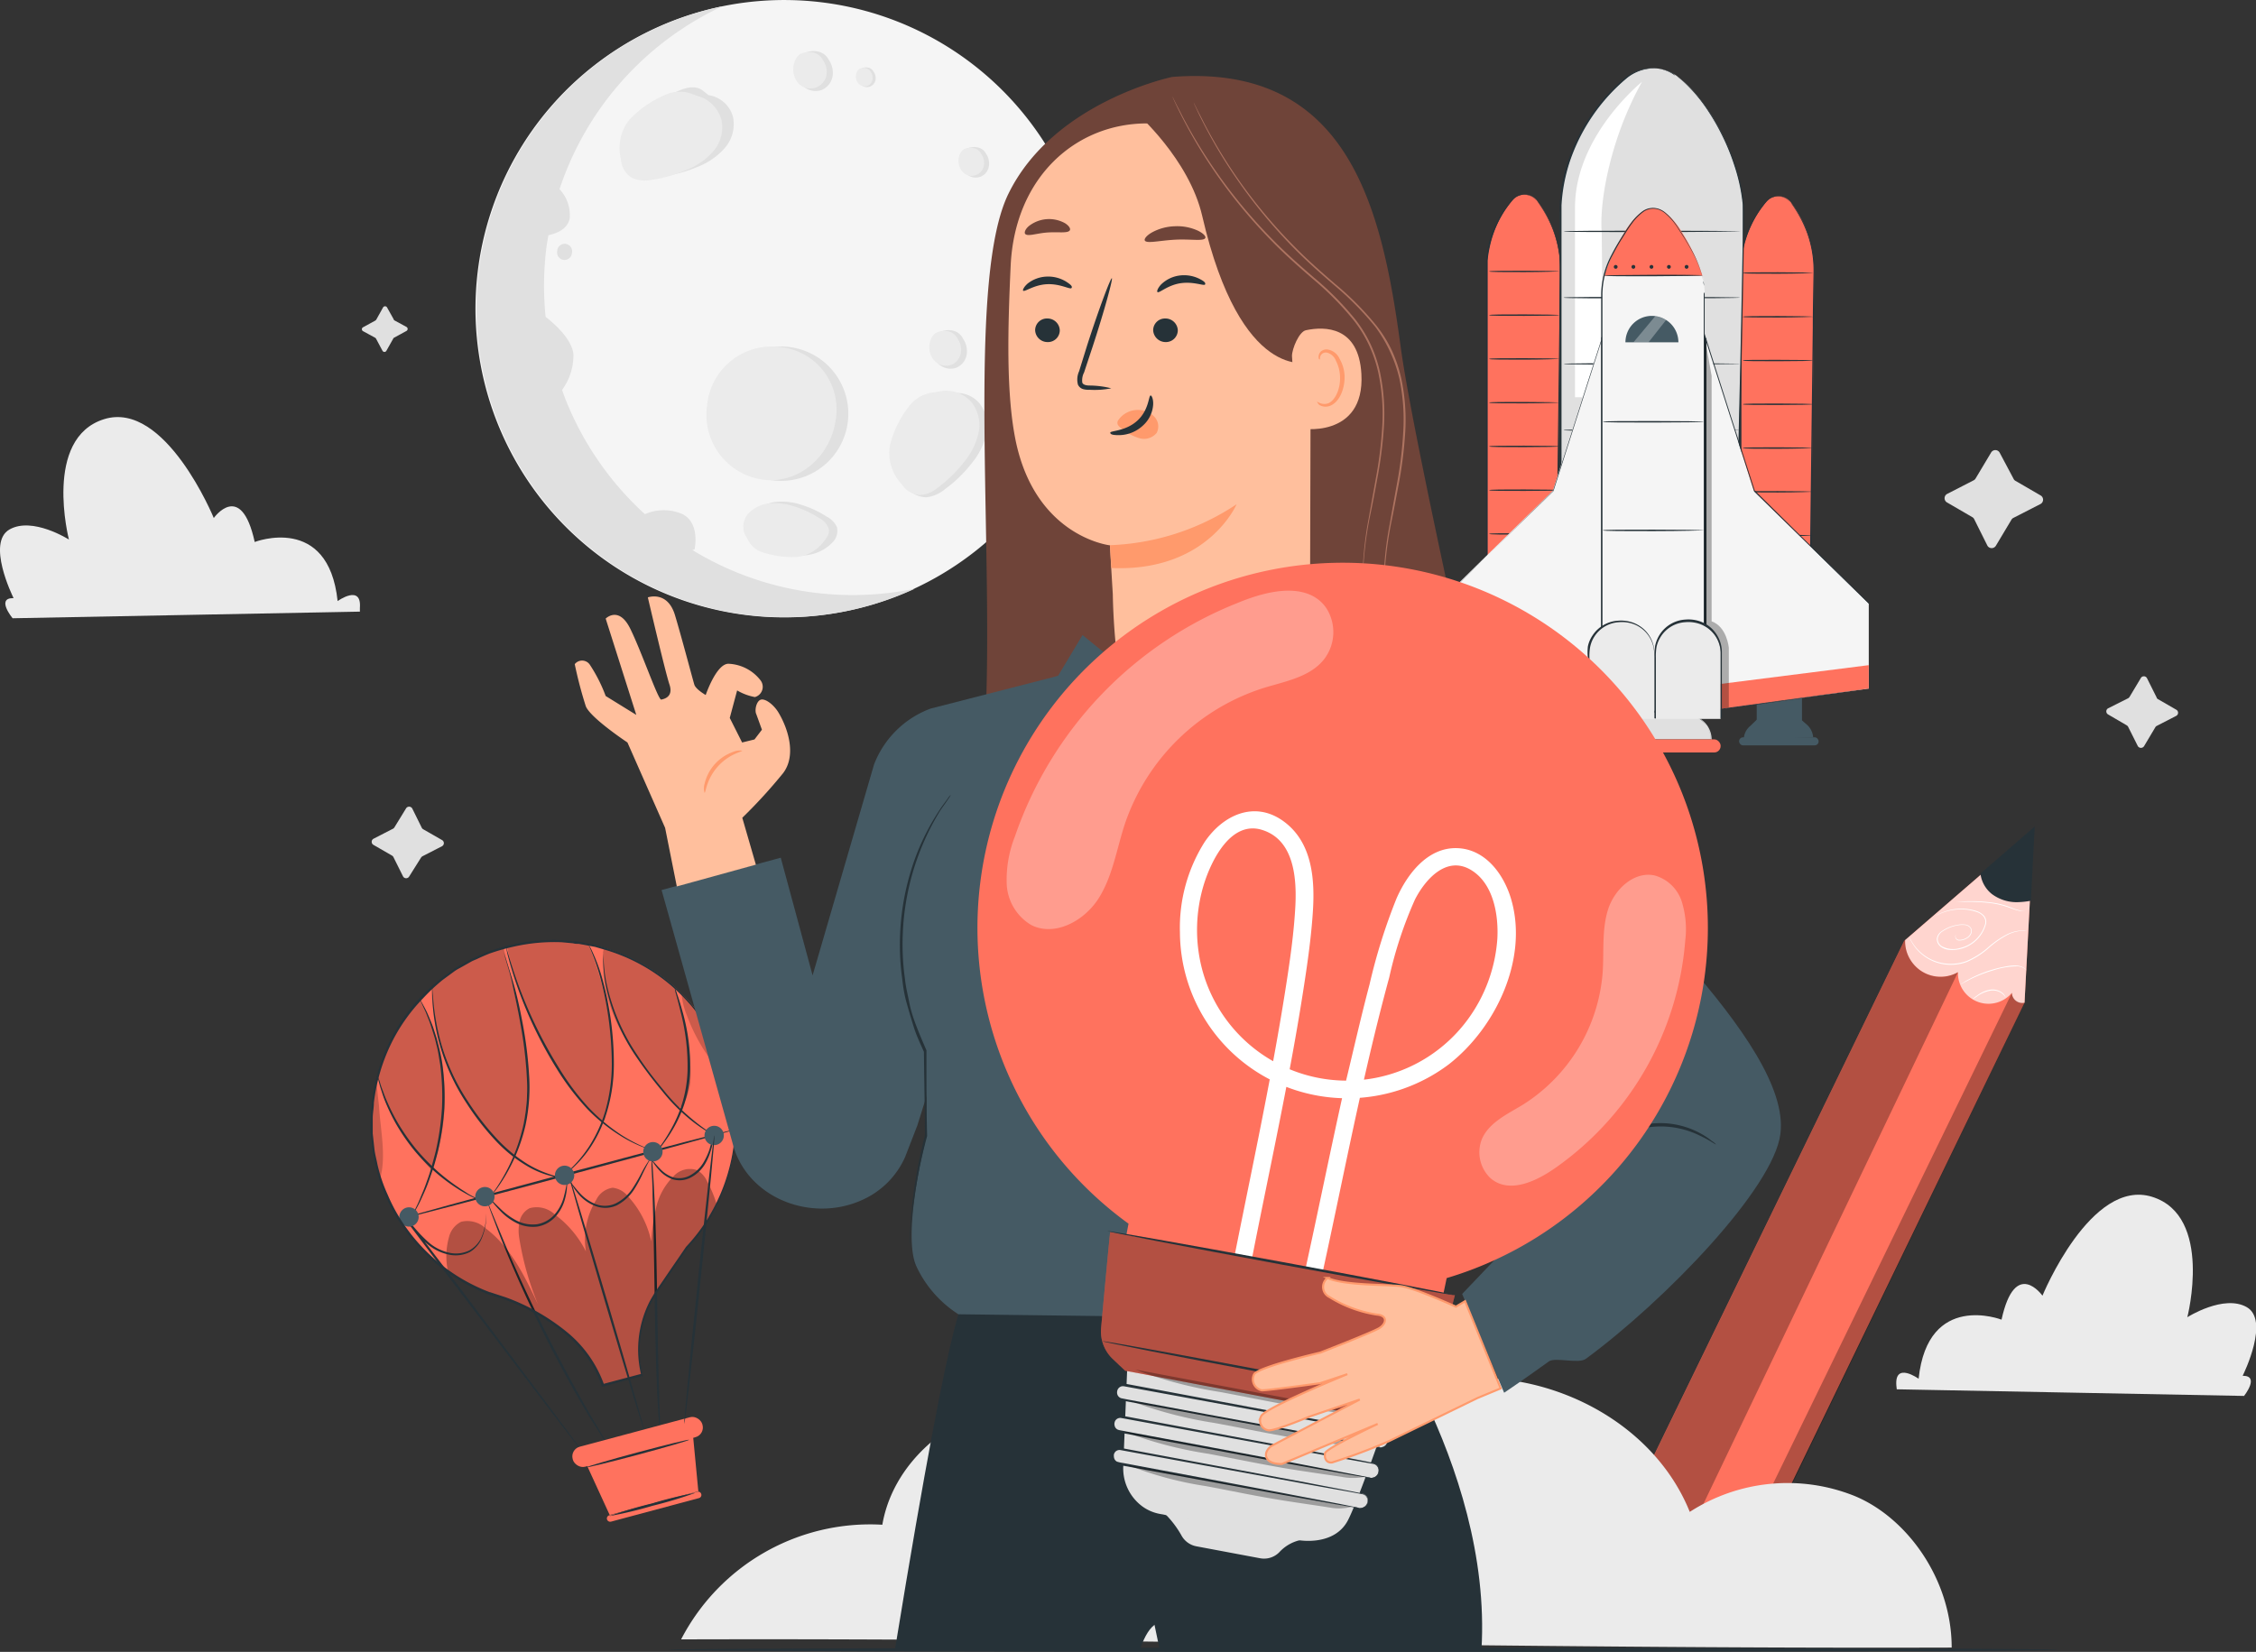 <svg xmlns="http://www.w3.org/2000/svg" viewBox="0 0 275.63 201.86"><rect x="0" y="0" width="275.63" height="201.86" fill="#333333" stroke="none"/><defs><style>.cls-1,.cls-4{fill:#ebebeb;}.cls-1{fill-rule:evenodd;}.cls-2{fill:#e0e0e0;}.cls-3{fill:#f5f5f5;}.cls-5{fill:#263238;}.cls-6{fill:#ff725e;}.cls-7{fill:#fff;}.cls-8{fill:#455a64;}.cls-9{opacity:0.3;}.cls-10{opacity:0.2;}.cls-11{opacity:0.7;}.cls-12{fill:#6f4439;}.cls-13,.cls-16{fill:#ffbf9d;}.cls-14{fill:#ff9a6c;}.cls-15{fill:#ae7461;}.cls-16{stroke:#ff9a6c;stroke-miterlimit:10;stroke-width:0.25px;}</style></defs><g id="Camada_2" data-name="Camada 2"><g id="Background_Complete" data-name="Background Complete"><path class="cls-1" d="M274.05,168.12H274c.18-.36,3.3-6.79.5-8.39s-7.26,1.23-7.26,1.23,3.19-12.37-4.3-14.71-13.4,12.08-13.4,12.08-3.33-4.69-5,2.93c0,0-9-3.49-10.13,7.22,0,0-2.95-2.12-2.72.83l.05.46,42.43.81S276.12,168.13,274.05,168.12Z"/><path class="cls-1" d="M1.58,73.09h.08c-.18-.36-3.3-6.79-.5-8.39s7.26,1.23,7.26,1.23-3.19-12.38,4.3-14.71,13.4,12.08,13.4,12.08,3.33-4.69,5,2.93c0,0,9-3.49,10.13,7.22,0,0,2.95-2.12,2.72.83l0,.46-42.43.81S-.49,73.1,1.58,73.09Z"/><path class="cls-2" d="M246.21,58.74l3.12,1.81a.6.6,0,0,1-.05,1.05L246,63.28a.56.56,0,0,0-.25.23l-1.89,3.16a.6.6,0,0,1-1.05,0l-1.61-3.23a.57.57,0,0,0-.22-.24l-3.13-1.82a.6.6,0,0,1,0-1l3.27-1.68a.56.56,0,0,0,.25-.23l1.89-3.16a.6.6,0,0,1,1.05,0L246,58.49A.56.56,0,0,0,246.21,58.74Z"/><path class="cls-2" d="M263.61,85.41l2.27,1.31a.43.43,0,0,1,0,.76l-2.37,1.22a.42.42,0,0,0-.18.17l-1.37,2.3a.45.45,0,0,1-.77,0L260,88.8a.46.46,0,0,0-.17-.17l-2.26-1.32a.43.43,0,0,1,0-.76L260,85.33a.58.58,0,0,0,.18-.17l1.37-2.29a.43.43,0,0,1,.76,0l1.17,2.34A.4.4,0,0,0,263.61,85.41Z"/><path class="cls-2" d="M51.7,101.33,54,102.65a.43.43,0,0,1,0,.76l-2.38,1.22a.58.58,0,0,0-.18.17L50,107.09a.43.43,0,0,1-.76,0l-1.17-2.35a.46.46,0,0,0-.16-.18l-2.27-1.31a.43.43,0,0,1,0-.76l2.37-1.22a.42.42,0,0,0,.18-.17L49.6,98.8a.44.44,0,0,1,.77,0l1.16,2.35A.46.46,0,0,0,51.7,101.33Z"/><path class="cls-2" d="M48.19,39.15l1.47.8a.28.28,0,0,1,0,.49l-1.5.82a.2.2,0,0,0-.11.11l-.84,1.49a.27.27,0,0,1-.48,0l-.79-1.48a.29.29,0,0,0-.11-.11l-1.47-.8a.27.27,0,0,1,0-.48l1.5-.82a.57.57,0,0,0,.11-.11l.83-1.49a.28.28,0,0,1,.49,0L48.09,39A.22.22,0,0,0,48.19,39.15Z"/><path class="cls-3" d="M58.37,33.16a37.72,37.72,0,1,0,42-32.88A37.72,37.72,0,0,0,58.37,33.16Z"/><circle class="cls-2" cx="95.44" cy="50.55" r="8.21" transform="translate(-11.89 38.48) rotate(-21.49)"/><path class="cls-4" d="M86.39,49.53a8,8,0,0,0,6.86,9.09c4.49.54,8.33-3,8.88-7.48a7.66,7.66,0,0,0-6.9-8.74A7.93,7.93,0,0,0,86.39,49.53Z"/><path class="cls-2" d="M88.23.78A37.76,37.76,0,0,0,68.36,23.12a4.61,4.61,0,0,1,1.25,3.48c-.22,1.58-2,2-2.61,2.15-.09.54-.19,1.09-.26,1.64a38.1,38.1,0,0,0-.08,8.33c.12.09,3.22,2.41,3.4,4.58a7.17,7.17,0,0,1-1.39,4.35c.23.64.46,1.27.73,1.9a38,38,0,0,0,9.39,13.28,5.71,5.71,0,0,1,4.6,0c2.19,1.11,1.47,4.3,1.47,4.3l-.27.08a37.58,37.58,0,0,0,27.18,4.73A37.72,37.72,0,1,1,88.23.78Z"/><path class="cls-2" d="M68.08,30.67a.91.91,0,1,0,1.8.22.91.91,0,1,0-1.8-.22Z"/><path class="cls-2" d="M109.62,54.53a12.39,12.39,0,0,1,2.3-4.69c.66-.93,1.59-1.91,2.71-1.76l1,.16a3.65,3.65,0,0,1,4,1,4.48,4.48,0,0,1,.88,3.8,8.67,8.67,0,0,1-1.8,3.58,16.18,16.18,0,0,1-3.25,3.15,4.28,4.28,0,0,1-2.29,1,3.2,3.2,0,0,1-2.42-1.21A5.84,5.84,0,0,1,109.62,54.53Z"/><path class="cls-4" d="M108.73,54.42A12.66,12.66,0,0,1,111,49.73,4.28,4.28,0,0,1,113.74,48l1.48-.24a4.19,4.19,0,0,1,3.45,1.36,4.52,4.52,0,0,1,.88,3.8,8.67,8.67,0,0,1-1.8,3.58,16.44,16.44,0,0,1-3.25,3.15,3.61,3.61,0,0,1-2.16.84,2.81,2.81,0,0,1-2.16-1.31A5.56,5.56,0,0,1,108.73,54.42Z"/><path class="cls-2" d="M98.19,67.87a11.43,11.43,0,0,1-4-.51c-.83-.23-1.76-.62-1.87-1.36l-.08-.64a2.11,2.11,0,0,1,0-2.71,3.93,3.93,0,0,1,2.72-1.33,7.6,7.6,0,0,1,3.08.41,12.52,12.52,0,0,1,3,1.42,2.75,2.75,0,0,1,1.21,1.25,2,2,0,0,1-.44,1.78A5.22,5.22,0,0,1,98.19,67.87Z"/><path class="cls-4" d="M97.39,68.06a11.6,11.6,0,0,1-4-.5,3,3,0,0,1-1.88-1.37L91,65.3a2.46,2.46,0,0,1,.35-2.46,4,4,0,0,1,2.73-1.33,7.82,7.82,0,0,1,3.08.41,13.29,13.29,0,0,1,3,1.42,2.28,2.28,0,0,1,1.06,1.2c.21.58-.15,1.1-.57,1.63A4.82,4.82,0,0,1,97.39,68.06Z"/><path class="cls-2" d="M78.3,14.24a12.67,12.67,0,0,1,4.29-3c1-.48,2.31-.89,3.22-.21l.77.6a3.63,3.63,0,0,1,3,2.77,4.47,4.47,0,0,1-1.08,3.75,8.56,8.56,0,0,1-3.3,2.25,16.61,16.61,0,0,1-4.38,1.18,4.18,4.18,0,0,1-2.48-.25,3.2,3.2,0,0,1-1.53-2.24A5.85,5.85,0,0,1,78.3,14.24Z"/><path class="cls-4" d="M76.89,14.64a12.67,12.67,0,0,1,4.29-3,4.25,4.25,0,0,1,3.23-.21l1.41.5a4.21,4.21,0,0,1,2.36,2.87,4.51,4.51,0,0,1-1.09,3.75,8.49,8.49,0,0,1-3.3,2.25A16.27,16.27,0,0,1,79.42,22a3.64,3.64,0,0,1-2.3-.32,2.84,2.84,0,0,1-1.25-2.19A5.56,5.56,0,0,1,76.89,14.64Z"/><path class="cls-2" d="M114.06,41.61a1.85,1.85,0,0,1,.71-1,2.47,2.47,0,0,1,1.7-.2,1.81,1.81,0,0,1,1.2,1,2.63,2.63,0,0,1,.42,2,2.11,2.11,0,0,1-1.26,1.53,2.16,2.16,0,0,1-2.38-.7A2.73,2.73,0,0,1,114.06,41.61Z"/><path class="cls-4" d="M113.67,41.63a1.72,1.72,0,0,1,.66-.94,2.31,2.31,0,0,1,1.56-.19,1.66,1.66,0,0,1,1.1.88,2.35,2.35,0,0,1,.39,1.8,1.94,1.94,0,0,1-1.15,1.41,2,2,0,0,1-2.19-.65A2.51,2.51,0,0,1,113.67,41.63Z"/><path class="cls-2" d="M117.52,19a1.59,1.59,0,0,1,.57-.82,2.09,2.09,0,0,1,1.38-.16,1.48,1.48,0,0,1,1,.76,2.12,2.12,0,0,1,.34,1.58,1.63,1.63,0,0,1-2.93.66A2.2,2.2,0,0,1,117.52,19Z"/><path class="cls-4" d="M117.21,19a1.44,1.44,0,0,1,.53-.75,1.87,1.87,0,0,1,1.26-.15,1.35,1.35,0,0,1,.88.7,1.93,1.93,0,0,1,.32,1.45,1.5,1.5,0,0,1-2.69.62A2,2,0,0,1,117.21,19Z"/><path class="cls-2" d="M97.46,7.6a1.91,1.91,0,0,1,.75-1.07A2.61,2.61,0,0,1,100,6.31a1.94,1.94,0,0,1,1.26,1,2.77,2.77,0,0,1,.45,2.07A2.22,2.22,0,0,1,100.38,11a2.25,2.25,0,0,1-2.5-.74A2.85,2.85,0,0,1,97.46,7.6Z"/><path class="cls-4" d="M97.05,7.62a1.89,1.89,0,0,1,.69-1,2.39,2.39,0,0,1,1.65-.19,1.73,1.73,0,0,1,1.16.92,2.48,2.48,0,0,1,.41,1.9,2,2,0,0,1-3.52.8A2.65,2.65,0,0,1,97.05,7.62Z"/><path class="cls-2" d="M104.84,8.92a1,1,0,0,1,.37-.54,1.32,1.32,0,0,1,.9-.11,1,1,0,0,1,.63.5,1.37,1.37,0,0,1,.23,1,1.07,1.07,0,0,1-1.92.43A1.44,1.44,0,0,1,104.84,8.92Z"/><path class="cls-4" d="M104.64,8.93a.92.92,0,0,1,.34-.5,1.24,1.24,0,0,1,.83-.09.87.87,0,0,1,.58.46,1.27,1.27,0,0,1,.2.95,1,1,0,0,1-.61.74,1.06,1.06,0,0,1-1.15-.34A1.33,1.33,0,0,1,104.64,8.93Z"/><path class="cls-3" d="M177,104.39l-2.14.58-6.41-5.26-1.14-4.27s-3.36.68-1.47,6.17,1.08,4.17,1.08,4.17-7,1.91-7.43,2.67c-.31.56,1.36,7.59,2.3,11.39a4.26,4.26,0,0,0,4,3.35,4,4,0,0,0,.78-.1c1.75-.47,10.32-4.29,10.32-4.29l3.69-1Z"/><polygon class="cls-3" points="182.84 101.58 185.44 116.56 181.78 117.55 177.94 103.21 182.84 101.58"/></g><g id="Table_1" data-name="Table 1"><path class="cls-2" d="M81.62,201.6H251.38"/><path class="cls-5" d="M251.38,201.6c0,.15-38,.26-84.88.26s-84.88-.11-84.88-.26,38-.26,84.88-.26S251.38,201.46,251.38,201.6Z"/></g><g id="Rocket"><path class="cls-6" d="M187.81,24.56a1.9,1.9,0,0,0-3-.09,13.13,13.13,0,0,0-3.16,8.29V78.82h8.45s.53-40,.53-46.06A13.82,13.82,0,0,0,187.81,24.56Z"/><path class="cls-5" d="M187.81,24.56a10.61,10.61,0,0,1,.63.89,14.15,14.15,0,0,1,1.42,2.8,13,13,0,0,1,.82,4.91c0,2,0,4.18-.06,6.64-.11,9.87-.26,23.59-.42,39v.09h-8.63v-.09c0-16.29,0-30.93,0-41.5,0-1.32,0-2.57,0-3.76,0-.6,0-1.18,0-1.74a12.55,12.55,0,0,1,2.46-6.48c.21-.3.43-.57.63-.83a2.14,2.14,0,0,1,.72-.57,1.89,1.89,0,0,1,1.41-.07,1.74,1.74,0,0,1,.74.46,1.72,1.72,0,0,1,.2.23s-.07-.08-.21-.22a1.71,1.71,0,0,0-.74-.44,1.87,1.87,0,0,0-1.38.09c-.53.22-.88.81-1.32,1.39A13.5,13.5,0,0,0,182,30.23a11.62,11.62,0,0,0-.24,1.6c0,.56,0,1.13,0,1.73v3.76c0,10.57,0,25.21,0,41.5l-.09-.09h8.45l-.09.09c.19-15.43.36-29.15.48-39,0-2.46.06-4.69.09-6.64a13.32,13.32,0,0,0-.79-4.88,14.23,14.23,0,0,0-1.39-2.81c-.19-.31-.34-.53-.45-.68Z"/><path class="cls-5" d="M190.51,59.9c0,.05-1.92.09-4.29.09s-4.29,0-4.29-.09,1.92-.09,4.29-.09S190.51,59.85,190.51,59.9Z"/><path class="cls-5" d="M190.51,65.24c0,.05-1.92.09-4.29.09s-4.29,0-4.29-.09,1.92-.08,4.29-.08S190.51,65.2,190.51,65.24Z"/><path class="cls-5" d="M190.51,33.17s-1.92.08-4.29.08-4.29,0-4.29-.08,1.92-.09,4.29-.09S190.51,33.12,190.51,33.17Z"/><path class="cls-5" d="M190.51,38.51c0,.05-1.92.09-4.29.09s-4.29,0-4.29-.09,1.92-.09,4.29-.09S190.51,38.46,190.51,38.51Z"/><path class="cls-5" d="M190.51,43.86s-1.92.09-4.29.09-4.29,0-4.29-.09,1.92-.09,4.29-.09S190.51,43.81,190.51,43.86Z"/><path class="cls-5" d="M190.51,49.2s-1.92.09-4.29.09-4.29,0-4.29-.09,1.92-.08,4.29-.08S190.51,49.16,190.51,49.2Z"/><path class="cls-5" d="M190.51,54.55c0,.05-1.92.09-4.29.09s-4.29,0-4.29-.09,1.92-.09,4.29-.09S190.51,54.5,190.51,54.55Z"/><path class="cls-6" d="M218.82,24.75a1.91,1.91,0,0,0-3-.09,13.16,13.16,0,0,0-3.16,8.3V79h8.45s.53-40,.53-46.05A13.85,13.85,0,0,0,218.82,24.75Z"/><path class="cls-5" d="M218.82,24.75a10.61,10.61,0,0,1,.63.89,14.29,14.29,0,0,1,1.42,2.81,13,13,0,0,1,.82,4.91c0,2,0,4.17-.06,6.64-.11,9.87-.26,23.59-.42,39v.08h-8.63V79c0-16.29,0-30.92,0-41.49,0-1.32,0-2.58,0-3.77,0-.59,0-1.17,0-1.73a13.25,13.25,0,0,1,.24-1.61,13.62,13.62,0,0,1,2.22-4.87c.21-.3.43-.58.63-.83a2,2,0,0,1,.72-.57,2,2,0,0,1,1.41-.08,1.74,1.74,0,0,1,.74.46c.14.15.2.23.2.23s-.07-.08-.21-.21a1.81,1.81,0,0,0-.74-.45,2,2,0,0,0-1.38.09c-.53.23-.88.82-1.32,1.4A13.42,13.42,0,0,0,213,30.43a11.4,11.4,0,0,0-.24,1.6c0,.55,0,1.13,0,1.72v3.77c0,10.57,0,25.2,0,41.49l-.09-.08h8.45L221,79c.19-15.42.36-29.14.48-39,0-2.47.06-4.69.09-6.64a13.41,13.41,0,0,0-.79-4.89,14.83,14.83,0,0,0-1.39-2.81c-.19-.3-.34-.53-.45-.68Z"/><path class="cls-5" d="M221.51,33.36s-1.92.09-4.29.09-4.3,0-4.3-.09,1.93-.09,4.3-.09S221.51,33.31,221.51,33.36Z"/><path class="cls-5" d="M221.51,38.71s-1.92.09-4.29.09-4.3,0-4.3-.09,1.93-.09,4.3-.09S221.51,38.66,221.51,38.71Z"/><path class="cls-5" d="M221.51,44.05c0,.05-1.92.09-4.29.09s-4.3,0-4.3-.09,1.93-.08,4.3-.08S221.51,44,221.51,44.05Z"/><path class="cls-5" d="M221.51,49.4c0,.05-1.92.09-4.29.09s-4.3,0-4.3-.09,1.93-.09,4.3-.09S221.51,49.35,221.51,49.4Z"/><path class="cls-5" d="M221.51,54.75s-1.92.09-4.29.09-4.3,0-4.3-.09,1.93-.09,4.3-.09S221.51,54.7,221.51,54.75Z"/><path class="cls-5" d="M221.51,60.09s-1.92.09-4.29.09-4.3,0-4.3-.09,1.93-.08,4.3-.08S221.51,60.05,221.51,60.09Z"/><path class="cls-5" d="M221.51,65.44s-1.92.09-4.29.09-4.3,0-4.3-.09,1.93-.09,4.3-.09S221.51,65.39,221.51,65.44Z"/><path class="cls-2" d="M204.84,9.26a5,5,0,0,0-6.22.35,22.22,22.22,0,0,0-8,16.35V85.45H211.7S213,34.46,213,26C213,20.79,209.53,12.79,204.84,9.26Z"/><path class="cls-5" d="M204.84,9.26l.31.24a11.21,11.21,0,0,1,.88.76,18.84,18.84,0,0,1,2.85,3.44,28.08,28.08,0,0,1,1.61,2.81A26.62,26.62,0,0,1,212,20.09a21.34,21.34,0,0,1,1,4.35c0,.19.05.39.06.59s0,.41,0,.61c0,.41,0,.82,0,1.24,0,.84,0,1.69,0,2.58-.22,14.08-.7,33.73-1.26,56v.09H190.55v-.09c0-11.9,0-23.17,0-33.36,0-5.1,0-9.94,0-14.45V31.12c0-1.05,0-2.07,0-3.07s0-2,0-2.94a20.32,20.32,0,0,1,1-5.34,23,23,0,0,1,2-4.41,22.57,22.57,0,0,1,5-5.86,5.53,5.53,0,0,1,2.57-1.12,4.93,4.93,0,0,1,2.05.12,4.69,4.69,0,0,1,1.16.51c.24.16.35.25.35.25L204.48,9a5.47,5.47,0,0,0-1.16-.49,5.05,5.05,0,0,0-2-.1,5.4,5.4,0,0,0-2.54,1.12,22.84,22.84,0,0,0-7,10.25,20.66,20.66,0,0,0-1,5.32V85.45l-.09-.09H211.7l-.09.09c.57-22.26,1.07-41.91,1.31-56,0-.88,0-1.73,0-2.57,0-.42,0-.83,0-1.24,0-.2,0-.4,0-.6s-.05-.4-.06-.59a22,22,0,0,0-1-4.33,26,26,0,0,0-1.46-3.57,26.49,26.49,0,0,0-1.6-2.82A19.42,19.42,0,0,0,206,10.28a11.47,11.47,0,0,0-.87-.76Z"/><path class="cls-7" d="M200.61,10s-8.11,6.51-8.18,15.24V48.54h3.48l-.22-20.26s-.44-3.85,1.65-10.62A40.93,40.93,0,0,1,200.61,10Z"/><path class="cls-5" d="M212.61,28.28s-4.83.08-10.79.08-10.79,0-10.79-.08,4.83-.09,10.79-.09S212.61,28.23,212.61,28.28Z"/><path class="cls-5" d="M212.61,36.37c0,.05-4.83.09-10.79.09s-10.79,0-10.79-.09,4.83-.09,10.79-.09S212.61,36.32,212.61,36.37Z"/><path class="cls-5" d="M212.61,44.47s-4.83.08-10.79.08-10.79,0-10.79-.08,4.83-.09,10.79-.09S212.61,44.42,212.61,44.47Z"/><path class="cls-5" d="M212.61,52.56s-4.83.09-10.79.09-10.79,0-10.79-.09,4.83-.09,10.79-.09S212.61,52.51,212.61,52.56Z"/><rect class="cls-8" x="182.52" y="84.86" width="5.53" height="3.59"/><path class="cls-8" d="M180.94,90.41h0a2.14,2.14,0,0,1,.77-1.68l.81-.78L188,88l.49.43a2.29,2.29,0,0,1,.88,1.57v.08Z"/><rect class="cls-8" x="180.37" y="90.1" width="9.71" height="0.98" rx="0.47"/><polygon class="cls-3" points="175.67 84.14 175.67 73.75 189.72 59.96 195.71 41.21 195.71 86.93 175.67 84.14"/><polygon class="cls-6" points="175.67 80.71 195.71 83.37 195.71 86.93 175.67 84.14 175.67 80.71"/><path class="cls-5" d="M175.67,84.14l.36,0,1.05.13,4,.54,14.63,2-.08.07c0-10,0-23.18,0-37.63V41.21l.17,0L189.8,60v0h0c-5.63,5.51-10.44,10.22-14.07,13.76v0c0,3.28,0,5.87,0,7.65,0,.88,0,1.57,0,2V84a1.23,1.23,0,0,1,0,.18V84c0-.12,0-.29,0-.52,0-.46,0-1.14,0-2,0-1.78,0-4.38,0-7.67v0l0,0,14-13.8,0,0c1.82-5.7,3.83-12,6-18.76l.17-.53V49.3c0,14.45,0,27.65,0,37.63V87h-.08L181,84.92l-4-.57-1-.15Z"/><rect class="cls-8" x="214.63" y="84.86" width="5.53" height="3.59"/><path class="cls-8" d="M213.05,90.41h0a2.14,2.14,0,0,1,.77-1.68l.81-.78,5.52.07.49.43a2.33,2.33,0,0,1,.88,1.57v.08Z"/><rect class="cls-8" x="212.48" y="90.1" width="9.71" height="0.98" rx="0.47"/><circle class="cls-4" cx="215.17" cy="79.61" r="0.47"/><path class="cls-3" d="M208.27,35.73c0-2.86-1.61-5.38-3.2-7.85a7.39,7.39,0,0,0-1.85-2.05,2.13,2.13,0,0,0-2.49,0,7.31,7.31,0,0,0-1.82,2c-1.59,2.47-3.17,5-3.2,7.85,0,3.35,0,51.2,0,51.2h12.56S208.3,39.08,208.27,35.73Z"/><path class="cls-6" d="M205.5,28.4a8.54,8.54,0,0,0-2.1-2.47,2.34,2.34,0,0,0-2.85,0,8.77,8.77,0,0,0-2.07,2.46A23.62,23.62,0,0,0,196,33.69l12,0A22.8,22.8,0,0,0,205.5,28.4Z"/><path class="cls-5" d="M208,33.65c0,.05-2.69.1-6,.11s-6,0-6-.07,2.68-.09,6-.11S208,33.6,208,33.65Z"/><path class="cls-5" d="M197.63,32.61a.23.23,0,0,1-.23.23.23.23,0,0,1,0-.46A.23.23,0,0,1,197.63,32.61Z"/><path class="cls-5" d="M199.79,32.61a.23.23,0,1,1-.22-.23A.22.22,0,0,1,199.79,32.61Z"/><path class="cls-5" d="M202,32.61a.23.23,0,1,1-.23-.23A.23.23,0,0,1,202,32.61Z"/><path class="cls-5" d="M204.13,32.61a.23.23,0,0,1-.23.23.23.23,0,0,1,0-.46A.23.23,0,0,1,204.13,32.61Z"/><path class="cls-5" d="M206.29,32.61a.23.23,0,1,1-.22-.23A.22.22,0,0,1,206.29,32.61Z"/><path class="cls-5" d="M208.27,35.73v1c0,.65,0,1.61,0,2.85,0,2.5,0,6.12,0,10.67,0,9.11,0,21.9,0,36.69V87H195.62v-6.5c0-9.69,0-18.92,0-27.31,0-4.2,0-8.19,0-11.92V35.88a10.61,10.61,0,0,1,1.29-4.79c.36-.71.76-1.38,1.15-2s.79-1.27,1.22-1.85a6.5,6.5,0,0,1,1.48-1.48,2.19,2.19,0,0,1,1.92-.23,2.56,2.56,0,0,1,.81.48,6.35,6.35,0,0,1,.65.62,9.65,9.65,0,0,1,1,1.36c.58.9,1.1,1.75,1.52,2.53a12.41,12.41,0,0,1,1.44,3.81c0,.23.07.44.09.62a3.89,3.89,0,0,1,0,.44c0,.24,0,.36,0,.36l0-.36a4.2,4.2,0,0,0,0-.44c0-.18,0-.38-.09-.61a12.74,12.74,0,0,0-1.47-3.79c-.42-.78-.95-1.61-1.54-2.52a8.72,8.72,0,0,0-1-1.34,7.41,7.41,0,0,0-.64-.61,2.68,2.68,0,0,0-.78-.46,2.09,2.09,0,0,0-1.83.23,6.28,6.28,0,0,0-1.45,1.46c-.43.57-.8,1.2-1.21,1.84s-.78,1.31-1.14,2a10.41,10.41,0,0,0-1.26,4.74v5.4c0,3.73,0,7.72,0,11.92,0,8.39,0,17.62,0,27.31v6.41l-.09-.09h12.56l-.09.08c0-14.79,0-27.58,0-36.69,0-4.55,0-8.17,0-10.67,0-1.24,0-2.2,0-2.85,0-.32,0-.57,0-.74S208.27,35.73,208.27,35.73Z"/><path class="cls-8" d="M201.83,38.6a3.23,3.23,0,0,0-3.24,3.23h6.47A3.23,3.23,0,0,0,201.83,38.6Z"/><path class="cls-2" d="M195.21,90.35h0A3,3,0,0,1,196.43,88l1.4-1h8.9l1.23,1a3,3,0,0,1,1.16,2.32v.13Z"/><path class="cls-5" d="M195.21,90.35l.28,0h.79l2.94,0,9.9,0-.09.09a2.92,2.92,0,0,0-.54-1.78,3.82,3.82,0,0,0-.87-.83l-.94-.74,0,0-8.9,0h0l-1.52,1.12a3.07,3.07,0,0,0-.86,1.09,3.56,3.56,0,0,0-.28,1.16,2.46,2.46,0,0,1,0-.31,3.08,3.08,0,0,1,.22-.88,3.17,3.17,0,0,1,.86-1.14l1.51-1.14h0l8.9,0h0l0,0,.94.74a4.12,4.12,0,0,1,.9.87,3,3,0,0,1,.57,1.88v.09h-.08l-9.9,0-2.94,0h-.79Z"/><rect class="cls-6" x="194.28" y="90.35" width="15.94" height="1.6" rx="0.78"/><path class="cls-4" d="M202.1,87.85H194v-8a3.92,3.92,0,0,1,3.91-3.92h.24a3.93,3.93,0,0,1,3.92,3.92Z"/><path class="cls-5" d="M202.1,87.85s0,0,0-.1v-.29c0-.26,0-.62,0-1.07,0-.94,0-2.28,0-3.92,0-.82,0-1.72,0-2.69a3.86,3.86,0,0,0-2.6-3.55,4.19,4.19,0,0,0-1.7-.2,3.84,3.84,0,0,0-3,1.75,3.71,3.71,0,0,0-.52,1.27,6.05,6.05,0,0,0-.09,1.35v2.66c0,1.72,0,3.32,0,4.79l-.07-.08,5.83,0,1.64,0h0l-1.62,0-5.88,0H194v-.07c0-1.47,0-3.07,0-4.79V80.4A6.58,6.58,0,0,1,194,79a3.71,3.71,0,0,1,.55-1.32,4,4,0,0,1,3.13-1.83,4.33,4.33,0,0,1,1.76.21,4.17,4.17,0,0,1,1.46.88,4,4,0,0,1,1.23,2.83V82.5c0,1.65,0,3,0,3.93,0,.45,0,.8,0,1.06s0,.2,0,.27Z"/><polygon class="cls-3" points="228.32 84.14 228.32 73.75 214.27 59.96 208.28 41.21 208.28 86.93 228.32 84.14"/><polygon class="cls-6" points="208.27 86.93 208.28 83.82 228.32 81.28 228.32 84.14 208.27 86.93"/><path class="cls-5" d="M228.32,84.14l-.35.06-1,.15-4,.57L208.29,87h-.07v-.08c0-10,0-23.18,0-37.63V40.65l.17.53c2.14,6.73,4.16,13.06,6,18.76l0,0,14,13.8v0c0,3.29,0,5.89,0,7.67,0,.89,0,1.57,0,2V84c0,.12,0,.17,0,.17V84c0-.12,0-.3,0-.52,0-.47,0-1.16,0-2,0-1.78,0-4.37,0-7.65l0,0c-3.63-3.54-8.45-8.25-14.07-13.76h0v0c-1.82-5.7-3.85-12-6-18.75l.17,0V49.3c0,14.45,0,27.65,0,37.63l-.08-.07,14.63-2,4-.54,1.05-.13Z"/><g class="cls-9"><path d="M211.22,86.45V79.14s-.23-2.56-2.1-3.21v-30l-.84-4.72V87Z"/></g><path class="cls-4" d="M210.22,87.85h-8.07v-8a3.92,3.92,0,0,1,3.92-3.92h.23a3.92,3.92,0,0,1,3.92,3.92Z"/><path class="cls-5" d="M210.22,87.85a.58.58,0,0,0,0-.1v-.29c0-.26,0-.62,0-1.07,0-.94,0-2.28,0-3.92,0-.82,0-1.72,0-2.69a3.76,3.76,0,0,0-1.2-2.71,3.83,3.83,0,0,0-1.4-.84,4.19,4.19,0,0,0-1.7-.2,3.82,3.82,0,0,0-3,1.75,3.94,3.94,0,0,0-.53,1.27,6.71,6.71,0,0,0-.08,1.35c0,.91,0,1.8,0,2.66,0,1.72,0,3.32,0,4.79l-.07-.08,5.84,0,1.64,0h0l-1.63,0-5.88,0h-.07v-.07c0-1.47,0-3.07,0-4.79,0-.86,0-1.75,0-2.66a6.58,6.58,0,0,1,.09-1.39,4.11,4.11,0,0,1,.55-1.32,4,4,0,0,1,3.13-1.83,4.4,4.4,0,0,1,1.77.21,4,4,0,0,1,1.45.88,4,4,0,0,1,1.24,2.83c0,1,0,1.89,0,2.72,0,1.65,0,3,0,3.93,0,.45,0,.8,0,1.06v.27A.62.62,0,0,0,210.22,87.85Z"/><path class="cls-5" d="M208.15,51.54c0,.05-2.76.09-6.16.09s-6.16,0-6.16-.09,2.76-.09,6.16-.09S208.15,51.49,208.15,51.54Z"/><path class="cls-5" d="M208.15,64.81s-2.76.09-6.16.09-6.16,0-6.16-.09,2.76-.09,6.16-.09S208.15,64.76,208.15,64.81Z"/><g class="cls-9"><path class="cls-7" d="M202.25,38.62l-2.68,3.21h1.84l2.15-2.73A4.13,4.13,0,0,0,202.25,38.62Z"/></g></g><g id="Hot-air_balloon" data-name="Hot-air balloon"><path class="cls-6" d="M89.12,131.49A22.24,22.24,0,1,0,59.75,158h0c.63.24,1.28.45,1.93.63,3.34,1.25,9.91,4.41,11.94,10.6L78.45,168A12.78,12.78,0,0,1,80,158.13c1.29-2,2.69-4,3.88-5.69a22.21,22.21,0,0,0,2.89-3.86h0A22.17,22.17,0,0,0,89.12,131.49Z"/><path class="cls-5" d="M89.87,138c0,.08-9.1,2.58-20.36,5.59S49.1,149,49.08,148.91s9.09-2.58,20.36-5.6S89.85,137.92,89.87,138Z"/><path class="cls-5" d="M75,177.74a1.75,1.75,0,0,1-.21-.28l-.55-.84c-.48-.72-1.15-1.79-2-3.12-1.62-2.66-3.74-6.4-5.86-10.65s-3.83-8.19-5-11.07c-.58-1.45-1-2.62-1.32-3.44l-.34-.94a1.48,1.48,0,0,1-.09-.34,2.85,2.85,0,0,1,.15.31c.1.24.22.55.38.93.35.84.83,2,1.41,3.4,1.2,2.86,2.94,6.78,5.06,11s4.21,8,5.77,10.67l1.87,3.16.51.87A1.6,1.6,0,0,1,75,177.74Z"/><path class="cls-5" d="M79.6,141.17a2.49,2.49,0,0,1,.05.35l.08,1c.07.86.15,2.11.22,3.65.16,3.08.26,7.35.33,12.06s.15,9,.25,12.05c0,1.52.1,2.75.13,3.65,0,.41,0,.74,0,1a2,2,0,0,1,0,.35,1.41,1.41,0,0,1-.05-.35c0-.26,0-.58-.08-1-.08-.86-.15-2.11-.23-3.65-.15-3.08-.25-7.35-.32-12.06s-.15-9-.25-12.05c0-1.52-.1-2.76-.13-3.65,0-.41,0-.74,0-1A1.18,1.18,0,0,1,79.6,141.17Z"/><g class="cls-10"><path d="M46.16,143c.09.33.18.65.29,1,.78-2.79,0-6.06-.15-8.95-.16-1.2-.3-2.9-.3-2.9A22,22,0,0,0,46.16,143Z"/></g><g class="cls-10"><path d="M83.94,124.13a22.18,22.18,0,0,0,5.39,8.24c-.06-.29-.13-.59-.21-.88a22.1,22.1,0,0,0-5.85-10.06A9.11,9.11,0,0,0,83.94,124.13Z"/></g><g class="cls-10"><path d="M51.32,122.14a20.64,20.64,0,0,0-5.21,9.51c.43,1.11.8,2.67,1.34,3.73A34.34,34.34,0,0,0,52.74,143,25.34,25.34,0,0,0,51.32,122.14Z"/></g><g class="cls-10"><path d="M52.68,120.79a30.13,30.13,0,0,0,10.15,20.63c1.82-4.48,1.85-9.5,1.15-14.29-.56-3.8-1.57-7.52-2.45-11.26A22,22,0,0,0,52.68,120.79Z"/></g><g class="cls-10"><path d="M73.68,137c.35-.05.24-.9.37-1.22a15.41,15.41,0,0,0,.84-6,40.11,40.11,0,0,0-3-14.34,22.26,22.26,0,0,0-9.92.33A42.84,42.84,0,0,0,72.5,136C72.73,136.27,73.34,137,73.68,137Z"/></g><g class="cls-10"><path d="M84.36,132.27a25.42,25.42,0,0,0-.31-4.91,32.7,32.7,0,0,0-1.65-6.75,22.45,22.45,0,0,0-8.65-4.75,17.63,17.63,0,0,0,2.06,10A45.09,45.09,0,0,0,83,135.4C83.85,134.77,84.19,133.29,84.36,132.27Z"/></g><g class="cls-9"><path d="M86.37,144.31A3,3,0,0,0,85.19,143a2.7,2.7,0,0,0-2.91.75,7.86,7.86,0,0,0-2.09,3.7,23.42,23.42,0,0,0-.62,4.25,11.73,11.73,0,0,0-2.89-5.56,2.75,2.75,0,0,0-1.83-1,2.65,2.65,0,0,0-2,1.47,9.16,9.16,0,0,0-1.26,6.32,12.68,12.68,0,0,0-3.8-4.52,3.22,3.22,0,0,0-3.08-.77,2.34,2.34,0,0,0-1.22,1.58,5.38,5.38,0,0,0-.06,2,36.1,36.1,0,0,0,2.32,8.22c-1.63-3.48-3.38-7.1-6.47-9.38a3.21,3.21,0,0,0-2.94-.76,2.83,2.83,0,0,0-1.48,1.86,8.72,8.72,0,0,0-.13,4.19,22.88,22.88,0,0,0,5,2.71h0c.63.24,1.28.45,1.93.63,3.34,1.25,9.91,4.41,11.94,10.6L78.45,168A12.78,12.78,0,0,1,80,158.13c1.29-2,2.69-4,3.88-5.69a22.21,22.21,0,0,0,2.89-3.86h0c.28-.47.53-1,.78-1.45A15.06,15.06,0,0,0,86.37,144.31Z"/></g><path class="cls-5" d="M51.32,122.14a1.23,1.23,0,0,1,.15.24l.38.7.27.52c.09.19.18.41.28.63.18.46.43,1,.61,1.58l.3.93c.1.32.18.67.27,1a23.31,23.31,0,0,1,.47,2.3,30,30,0,0,1,.24,5.37,32,32,0,0,1-.79,5.32c-.21.8-.4,1.56-.64,2.25s-.46,1.34-.69,1.93-.47,1.09-.67,1.54-.4.83-.57,1.14l-.38.7a1.55,1.55,0,0,1-.16.24,1.81,1.81,0,0,1,.1-.26l.34-.73c.16-.31.34-.7.52-1.15s.43-1,.63-1.56.45-1.22.65-1.92.41-1.45.61-2.25a32.73,32.73,0,0,0,.76-5.27,30.3,30.3,0,0,0-.22-5.31c-.14-.81-.24-1.58-.43-2.29-.09-.35-.16-.7-.25-1s-.2-.63-.29-.93a16.36,16.36,0,0,0-.56-1.57c-.09-.23-.17-.45-.25-.64l-.25-.53-.33-.73A1.16,1.16,0,0,1,51.32,122.14Z"/><path class="cls-5" d="M58.52,146.62a3.6,3.6,0,0,1-.73-.31,8.09,8.09,0,0,1-.82-.42c-.31-.18-.68-.37-1.06-.63a22.31,22.31,0,0,1-2.57-1.9,24.35,24.35,0,0,1-2.74-2.8,24.61,24.61,0,0,1-2.22-3.23A23.43,23.43,0,0,1,47,134.44c-.17-.42-.29-.82-.4-1.16a8.8,8.8,0,0,1-.26-.89,4.22,4.22,0,0,1-.16-.78,4.78,4.78,0,0,1,.27.75q.1.36.3.87c.13.33.26.72.44,1.13a24.74,24.74,0,0,0,1.41,2.84,27,27,0,0,0,2.21,3.18,26.57,26.57,0,0,0,2.69,2.78A24,24,0,0,0,56,145.09c.37.27.73.47,1,.66s.57.34.8.46A4.1,4.1,0,0,1,58.52,146.62Z"/><path class="cls-5" d="M61.35,115.81a1.17,1.17,0,0,1,.12.3l.29.87c.25.77.59,1.88,1,3.27s.77,3.06,1.12,4.94a49.44,49.44,0,0,1,.76,6.15,22.14,22.14,0,0,1-.44,6.19,21.42,21.42,0,0,1-3.47,7.69c-.24.32-.44.57-.57.73s-.21.25-.22.24.25-.37.69-1a23.72,23.72,0,0,0,1.68-2.95,22.72,22.72,0,0,0,1.63-4.74,22.38,22.38,0,0,0,.41-6.12,49.54,49.54,0,0,0-.74-6.12c-.32-1.86-.7-3.53-1-4.93s-.66-2.51-.88-3.28c-.09-.37-.17-.66-.24-.9A1.21,1.21,0,0,1,61.35,115.81Z"/><path class="cls-5" d="M68.56,143.88a1.2,1.2,0,0,1-.31,0c-.19,0-.49-.06-.86-.16a11.08,11.08,0,0,1-3-1.24,17.29,17.29,0,0,1-3.75-3A31.6,31.6,0,0,1,57,134.81a25.22,25.22,0,0,1-3.88-9.9,22.28,22.28,0,0,1-.3-3.23c0-.38,0-.68,0-.88a1.3,1.3,0,0,1,0-.31s0,.43.08,1.19a26.37,26.37,0,0,0,.39,3.19,25.94,25.94,0,0,0,3.92,9.78,32.49,32.49,0,0,0,3.59,4.6,18.29,18.29,0,0,0,3.66,3A13.64,13.64,0,0,0,68.56,143.88Z"/><path class="cls-5" d="M80.06,140.66l-.31-.08c-.21-.07-.52-.14-.9-.29a16.56,16.56,0,0,1-3.09-1.53,21.21,21.21,0,0,1-4-3.24,30.83,30.83,0,0,1-3.79-5,51.25,51.25,0,0,1-4.87-10.25c-.47-1.38-.8-2.51-1-3.3-.11-.39-.17-.7-.21-.91a1.31,1.31,0,0,1-.06-.32,1.19,1.19,0,0,1,.11.31l.27.89c.23.78.58,1.9,1.07,3.26a54.85,54.85,0,0,0,4.93,10.16,30.92,30.92,0,0,0,3.73,5,22,22,0,0,0,3.87,3.26,18.56,18.56,0,0,0,3,1.59C79.64,140.49,80.07,140.63,80.06,140.66Z"/><path class="cls-5" d="M71.9,115.41l.16.26a8.32,8.32,0,0,1,.39.79,20.67,20.67,0,0,1,1.1,3A39.39,39.39,0,0,1,75,130a20.38,20.38,0,0,1-.83,5.81,16.24,16.24,0,0,1-2,4.34,13.93,13.93,0,0,1-2.08,2.47c-.27.27-.51.45-.66.58s-.24.19-.25.18.3-.3.83-.84a15.41,15.41,0,0,0,2-2.5,17.06,17.06,0,0,0,1.95-4.3,21.12,21.12,0,0,0,.79-5.74,41.72,41.72,0,0,0-1.39-10.46,25.05,25.05,0,0,0-1-3C72.07,115.8,71.87,115.43,71.9,115.41Z"/><path class="cls-5" d="M87.2,138.71a.92.92,0,0,1-.25-.12c-.16-.08-.4-.22-.69-.4a19.22,19.22,0,0,1-2.36-1.74,22.7,22.7,0,0,1-3-3.12,52.83,52.83,0,0,1-3.21-4.25,23.92,23.92,0,0,1-3.72-8.89,16.64,16.64,0,0,1-.27-2.93c0-.34,0-.61,0-.79a1.07,1.07,0,0,1,0-.28s0,.38.05,1.07a17.8,17.8,0,0,0,.35,2.89,25,25,0,0,0,3.76,8.77c1,1.56,2.14,3,3.17,4.24a24.09,24.09,0,0,0,3,3.14,25.76,25.76,0,0,0,2.29,1.8C86.89,138.49,87.21,138.69,87.2,138.71Z"/><path class="cls-5" d="M82.43,120.72a3.58,3.58,0,0,1,.3.76c.18.5.41,1.22.66,2.13a24.56,24.56,0,0,1,.93,7.3,14.6,14.6,0,0,1-.71,4,15.73,15.73,0,0,1-1.35,3A18.41,18.41,0,0,1,81,139.81a3.36,3.36,0,0,1-.53.62,4.72,4.72,0,0,1,.43-.69,21.12,21.12,0,0,0,1.16-1.89,16.59,16.59,0,0,0,1.28-3A15.44,15.44,0,0,0,84,130.9a26.36,26.36,0,0,0-.84-7.23c-.22-.92-.42-1.65-.56-2.16A3.86,3.86,0,0,1,82.43,120.72Z"/><path class="cls-5" d="M72.08,178.56l-.09-.1-.25-.3L70.81,177l-3.4-4.4L56.31,158c-2.29-3-4.46-5.89-6.4-8.47l.21-.16a17.32,17.32,0,0,0,2.18,2.38,5.71,5.71,0,0,0,2.54,1.32,3.76,3.76,0,0,0,2.48-.26,3.47,3.47,0,0,0,1.47-1.55,7.11,7.11,0,0,0,.61-3c0-.34,0-.62,0-.83a1.29,1.29,0,0,1,0-.29,1.11,1.11,0,0,1,0,.29c0,.19,0,.47,0,.83a7,7,0,0,1-.56,3.1A3.55,3.55,0,0,1,57.4,153a3.89,3.89,0,0,1-2.61.3,5.83,5.83,0,0,1-2.65-1.35,17.64,17.64,0,0,1-2.23-2.39l.21-.16,6.42,8.44,11,14.64,3.32,4.45.89,1.22.22.32C72.06,178.52,72.09,178.56,72.08,178.56Z"/><path class="cls-5" d="M69.28,144.4a1.54,1.54,0,0,1,0,.56,7.24,7.24,0,0,1-.24,1.51,5.2,5.2,0,0,1-1,2,3.83,3.83,0,0,1-2.4,1.42,4.51,4.51,0,0,1-2.74-.55,7.1,7.1,0,0,1-1.8-1.39c-.45-.46-.78-.86-1-1.14a2.54,2.54,0,0,1-.32-.45s.56.57,1.47,1.45a8.36,8.36,0,0,0,1.78,1.3,4.37,4.37,0,0,0,2.58.49,3.69,3.69,0,0,0,2.24-1.3,5.36,5.36,0,0,0,1-1.92A18.48,18.48,0,0,0,69.28,144.4Z"/><path class="cls-5" d="M79.5,141.51a3.19,3.19,0,0,1-.26.5c-.17.31-.41.77-.69,1.35a15.67,15.67,0,0,1-1.08,2,5.64,5.64,0,0,1-2.07,1.91,3.37,3.37,0,0,1-1.45.33,3.54,3.54,0,0,1-1.35-.28A5,5,0,0,1,70.75,146a8.67,8.67,0,0,1-.9-1.25,1.71,1.71,0,0,1-.26-.5s.45.67,1.31,1.61a5.18,5.18,0,0,0,1.8,1.25,3.13,3.13,0,0,0,2.57-.08,5.3,5.3,0,0,0,2-1.79,20.27,20.27,0,0,0,1.12-1.94,15,15,0,0,1,.78-1.32C79.35,141.65,79.48,141.5,79.5,141.51Z"/><path class="cls-5" d="M87.23,138.78a1.33,1.33,0,0,1-.06.46,11.22,11.22,0,0,1-.29,1.24,7.4,7.4,0,0,1-.74,1.76,4.46,4.46,0,0,1-1.7,1.63,2.94,2.94,0,0,1-2.34.21,4,4,0,0,1-1.58-1.1,8.44,8.44,0,0,1-.77-1c-.17-.25-.25-.4-.23-.41s.41.53,1.15,1.28a3.91,3.91,0,0,0,1.51,1,2.74,2.74,0,0,0,2.13-.22,4.32,4.32,0,0,0,1.6-1.51,8.5,8.5,0,0,0,.78-1.68A13.91,13.91,0,0,1,87.23,138.78Z"/><path class="cls-5" d="M78.82,175.16c-.08,0-2.24-7.07-4.83-15.85s-4.64-15.9-4.56-15.93,2.24,7.07,4.83,15.85S78.89,175.14,78.82,175.16Z"/><path class="cls-8" d="M70.12,143.32a1.18,1.18,0,0,1-.83,1.44,1.18,1.18,0,1,1,.83-1.44Z"/><path class="cls-8" d="M60.38,145.92a1.18,1.18,0,1,1-1.44-.83A1.17,1.17,0,0,1,60.38,145.92Z"/><path class="cls-8" d="M51.11,148.4a1.18,1.18,0,1,1-1.44-.83A1.18,1.18,0,0,1,51.11,148.4Z"/><path class="cls-8" d="M80.91,140.43a1.18,1.18,0,1,1-1.44-.83A1.17,1.17,0,0,1,80.91,140.43Z"/><path class="cls-8" d="M88.39,138.43A1.18,1.18,0,1,1,87,137.6,1.17,1.17,0,0,1,88.39,138.43Z"/><rect class="cls-6" x="69.69" y="174.94" width="16.4" height="2.53" rx="1.22" transform="translate(-42.89 26.12) rotate(-14.98)"/><polygon class="cls-6" points="71.42 178.44 74.49 185.13 85.32 182.23 84.62 174.91 71.42 178.44"/><path class="cls-6" d="M85.41,183.06l-10.75,2.88a.41.41,0,0,1-.5-.28v0a.4.4,0,0,1,.28-.49l10.75-2.88a.4.4,0,0,1,.49.29v0A.39.39,0,0,1,85.41,183.06Z"/><path class="cls-5" d="M84.2,175.94c0,.08-2.77.89-6.24,1.82s-6.29,1.61-6.31,1.54,2.77-.89,6.24-1.82S84.18,175.86,84.2,175.94Z"/><path class="cls-5" d="M85,182.41A51,51,0,0,1,79.74,184a50.22,50.22,0,0,1-5.31,1.27,51,51,0,0,1,5.23-1.55A50.87,50.87,0,0,1,85,182.41Z"/><path class="cls-5" d="M83.6,174c-.08,0,.67-7.91,1.68-17.64s1.9-17.62,2-17.62-.67,7.91-1.68,17.65S83.68,174,83.6,174Z"/><path class="cls-5" d="M89.12,131.49s0,.1.08.3.13.49.22.87a23.07,23.07,0,0,1,.48,3.45,22.18,22.18,0,0,1-.4,5.55,22.48,22.48,0,0,1-2.65,7l-.09-.13h0l.22,0-.13.17,0,0h0a22.64,22.64,0,0,1-2.9,3.88h0l-2.19,3.23-1.15,1.69c-.19.29-.4.58-.58.88s-.36.6-.51.92a12.67,12.67,0,0,0-1,8.73l0,.13-.12,0-4.77,1.29-.12,0,0-.12A14.39,14.39,0,0,0,69,162.94a25.48,25.48,0,0,0-7.34-4.13h0l-1.94-.63h0l-.27-.07.21-.18h0l0,.24A22.46,22.46,0,0,1,49,149.62a21.21,21.21,0,0,1-1.9-3.5,19.69,19.69,0,0,1-1.22-3.74c-.12-.64-.3-1.27-.38-1.91s-.14-1.29-.21-1.92,0-1.29,0-1.92.09-1.27.14-1.9a23.1,23.1,0,0,1,2-7.11,21.91,21.91,0,0,1,4-5.83,23.87,23.87,0,0,1,2.54-2.3l1.38-1a4.68,4.68,0,0,1,.71-.44l.72-.41.71-.4c.24-.12.5-.22.74-.33.5-.22,1-.44,1.48-.64a24.5,24.5,0,0,1,3-.87,22.37,22.37,0,0,1,5.92-.52l1.42.13c.23,0,.46,0,.69.07l.68.13,1.33.26,1.28.37a22.22,22.22,0,0,1,8.2,4.54,22.46,22.46,0,0,1,4.51,5.49l.67,1.2c.2.39.34.77.49,1.11l.42,1c.12.29.18.57.27.81l.34,1.12c.08.25.11.38.11.38s-.05-.12-.14-.37-.21-.63-.37-1.11a7.9,7.9,0,0,0-.28-.81l-.42-.94c-.16-.34-.31-.72-.51-1.1l-.68-1.2a22.52,22.52,0,0,0-4.51-5.41,21.9,21.9,0,0,0-8.16-4.47l-1.26-.37-1.33-.25-.67-.12c-.23,0-.46,0-.69-.07l-1.4-.13a22.35,22.35,0,0,0-5.86.54,25.69,25.69,0,0,0-3,.86c-.49.2-1,.42-1.46.64-.24.11-.5.2-.73.33l-.71.4-.71.4a5.06,5.06,0,0,0-.7.43l-1.36,1A23.38,23.38,0,0,0,51.68,122a21.51,21.51,0,0,0-4,5.76,22.52,22.52,0,0,0-2,7c0,.63-.14,1.25-.14,1.88s0,1.25,0,1.89l.21,1.9c.07.63.25,1.25.37,1.88A19,19,0,0,0,47.37,146a20.3,20.3,0,0,0,1.87,3.46,22.16,22.16,0,0,0,10.56,8.43L60,158l-.19.15h0l0-.25.06,0h0l1.92.63h0a25.65,25.65,0,0,1,7.41,4.19,14.69,14.69,0,0,1,4.61,6.5l-.16-.09,4.78-1.27-.09.16a13,13,0,0,1,1-8.92c.16-.32.35-.62.53-.93s.39-.59.58-.88c.4-.57.78-1.14,1.16-1.7.76-1.11,1.5-2.18,2.2-3.22h0a22.26,22.26,0,0,0,2.89-3.83h0v0l.08.15h0l-.19,0,.1-.16a22.43,22.43,0,0,0,2.67-6.89,22.1,22.1,0,0,0,.44-5.51,24.45,24.45,0,0,0-.43-3.45c-.08-.38-.15-.67-.19-.88S89.12,131.49,89.12,131.49Z"/></g><g id="Pencil"><polygon class="cls-6" points="248.46 101.31 232.64 114.98 194.93 192.52 210.08 199.46 247.35 122.53 248.46 101.31"/><g class="cls-11"><path class="cls-7" d="M247.35,122.53a1.23,1.23,0,0,1-1.54-1.21,3.73,3.73,0,0,1-6.59-2.52,4.34,4.34,0,0,1-6.46-3.92l15.7-13.57Z"/></g><path class="cls-5" d="M242.1,106.81s.31,4,5.9,3.19l.46-8.69Z"/><path class="cls-5" d="M246.6,110.24a5.06,5.06,0,0,1-3.25-1,3.78,3.78,0,0,1-1.38-2.44v-.06L248.6,101l-.48,9.09-.1,0A10.26,10.26,0,0,1,246.6,110.24Zm-4.37-3.38a3.58,3.58,0,0,0,1.28,2.2,5.58,5.58,0,0,0,4.37.83l.44-8.29Z"/><g class="cls-9"><path d="M239.22,118.8l-36.59,76.44-7.45-3.19L232.64,115l.12-.11a4.26,4.26,0,0,0,.37,1.88,4.51,4.51,0,0,0,1.61,1.9,4.3,4.3,0,0,0,2.94.66A4.38,4.38,0,0,0,239.22,118.8Z"/></g><g class="cls-9"><path d="M245.81,121.32l-37.58,77.25,2,.85,37.15-76.89a1.33,1.33,0,0,1-1.53-.9A1.55,1.55,0,0,1,245.81,121.32Z"/></g><path class="cls-7" d="M239,114.2a.32.32,0,0,0-.08.22.45.45,0,0,0,.42.43,1.76,1.76,0,0,0,1-.3,1.12,1.12,0,0,0,.42-.49.68.68,0,0,0-.06-.69,1,1,0,0,0-.7-.34,3.42,3.42,0,0,0-.89.06,4.92,4.92,0,0,0-1.82.75,1.28,1.28,0,0,0-.55.85,1.07,1.07,0,0,0,.47.92,2.89,2.89,0,0,0,2.25.24,4.15,4.15,0,0,0,3.09-3,1.06,1.06,0,0,0-.26-.91,1.78,1.78,0,0,0-.8-.5,5.62,5.62,0,0,0-1.7-.31,6.22,6.22,0,0,0-2.46.41c-.28.11-.49.21-.63.28a1.71,1.71,0,0,1-.22.11,4.2,4.2,0,0,1,.83-.43,6.08,6.08,0,0,1,4.22-.16,2.17,2.17,0,0,1,.84.53,1.16,1.16,0,0,1,.28,1,4.29,4.29,0,0,1-4.38,3.21,2.14,2.14,0,0,1-1.13-.37,1.2,1.2,0,0,1-.51-1,1.31,1.31,0,0,1,.6-.92,4.71,4.71,0,0,1,1.86-.76,2.88,2.88,0,0,1,.92-.06,1,1,0,0,1,.76.38.77.77,0,0,1,.06.76,1.13,1.13,0,0,1-.46.52,1.8,1.8,0,0,1-1.05.3.48.48,0,0,1-.43-.48A.29.29,0,0,1,239,114.2Z"/><path class="cls-7" d="M247.63,113.75s-.24,0-.66,0a4.51,4.51,0,0,0-1.72.5,11.48,11.48,0,0,0-2.19,1.52,9.94,9.94,0,0,1-2.76,1.78,5.68,5.68,0,0,1-3.27.19,5.48,5.48,0,0,1-3.5-2.67,3.33,3.33,0,0,1-.28-.6s0,.05.08.15.13.25.24.43a5.68,5.68,0,0,0,1.15,1.38,5.45,5.45,0,0,0,2.34,1.2,5.62,5.62,0,0,0,3.2-.19,10,10,0,0,0,2.74-1.76,11.36,11.36,0,0,1,2.22-1.51,4.45,4.45,0,0,1,1.75-.46A2.64,2.64,0,0,1,247.63,113.75Z"/><path class="cls-7" d="M247.62,118.59a1.7,1.7,0,0,0-1.11-.51,9.76,9.76,0,0,0-3,.5,16.7,16.7,0,0,0-2.83,1.11l-.82.43a1.77,1.77,0,0,1-.3.16s.09-.07.28-.19a8.18,8.18,0,0,1,.8-.47,14.81,14.81,0,0,1,2.84-1.15,13.27,13.27,0,0,1,1.65-.38,4.81,4.81,0,0,1,1.38-.09,1.73,1.73,0,0,1,.87.34A1,1,0,0,1,247.62,118.59Z"/><path class="cls-7" d="M241,122.11a2.74,2.74,0,0,1,.53-.44,3.66,3.66,0,0,1,1.51-.71,1.93,1.93,0,0,1,1.61.37,1.27,1.27,0,0,1,.32.39c.06.11.08.17.07.17a2.09,2.09,0,0,0-.45-.5,1.89,1.89,0,0,0-1.53-.31,4,4,0,0,0-1.49.66A4.92,4.92,0,0,1,241,122.11Z"/><path class="cls-7" d="M248,110.87l-.08.06-.23.17a1.17,1.17,0,0,1-.42.19,1.23,1.23,0,0,1-.6,0c-.44-.09-.93-.3-1.48-.48a10.79,10.79,0,0,0-1.84-.43,22.13,22.13,0,0,0-3.44-.17l-1,0h-.39l.39,0,1-.06a18.74,18.74,0,0,1,3.46.14,10,10,0,0,1,1.86.43c.56.19,1,.41,1.47.51a1.11,1.11,0,0,0,1-.13A1.61,1.61,0,0,1,248,110.87Z"/></g><g id="Cloud"><path class="cls-4" d="M83.22,200.32a26,26,0,0,1,24.58-14c2-11.59,16.87-18.77,27.18-13.14a18.31,18.31,0,0,1,31.86-.92c13.26-8.63,33.7-2.18,39.61,12.49a22,22,0,0,1,20-2c6.46,2.59,12,10.17,12,18.58-53.87.16-101.32-1.17-155.19-1"/></g><g id="Character_3" data-name="Character 3"><path class="cls-5" d="M139.26,201.6c2.51-7.29,5.68-.39,5.68-.39l3.85-43.78L117.94,159s-1-4-8.61,42.65"/><path class="cls-5" d="M166.08,157.43l-33.45.94,9.06,43.23H181C182.37,178.75,166.08,157.43,166.08,157.43Z"/><path class="cls-5" d="M116.37,98.5a3,3,0,0,0-.09.68c0,.5-.08,1.15-.14,1.95-.13,1.7-.22,4.16-.28,7.2-.11,6.08.17,14.48.78,23.73s1.13,17.63,1.25,23.7c.06,3,.09,5.49.06,7.19,0,.8,0,1.45,0,2a3,3,0,0,0,0,.68,3.28,3.28,0,0,0,.07-.68c0-.5.06-1.15.1-2,.09-1.69.12-4.16.1-7.2,0-6.08-.49-14.47-1.09-23.72s-1-17.63-.94-23.7c0-3,0-5.49.11-7.19,0-.8,0-1.45,0-2A3.67,3.67,0,0,0,116.37,98.5Z"/><path class="cls-12" d="M199.08,103.71c1.85.11,3.24-2.22,2.88-4.19a6.1,6.1,0,0,0-3.66-4.21,36.85,36.85,0,0,0-5.37-1.5A20.63,20.63,0,0,1,180.29,83.1,38.76,38.76,0,0,1,178,76.86c-2.52-11.52-6-28-6.86-34.4C168.9,25.89,165,7.7,143.22,9.4c0,0-14.48,3-20,14.25-4.89,9.92-2.07,39.85-2.71,61.41l4.75,3.11.73,0a21.29,21.29,0,0,0,2.62,6.18,59.13,59.13,0,0,0,16.65,16.49c12.93,8.82,28.41,13.63,43.61,12a22.08,22.08,0,0,0,9.27-2.73,11.58,11.58,0,0,0,5.55-8.16C204.07,108.5,202.19,104.65,199.08,103.71Z"/><path class="cls-13" d="M140.16,15.08l1.36-1.3,14.77,6a4.13,4.13,0,0,1,3.9,4l-.13,48.13a13.55,13.55,0,0,1-2.61,8.69l-2.07,2.74c-4.73,6.24-14.46,5.73-18.21-1.15a5.22,5.22,0,0,1-.52-1.25,8.51,8.51,0,0,1-.22-1.07c-.44-3.87-.47-7.23-.47-7.23-.26-4.25-.35-6-.35-6s-9-1-11.49-12.65c-1.21-5.77-1-13.72-.64-21.54C124,21.61,131.46,15.07,140.16,15.08Z"/><path class="cls-5" d="M140.89,40.35a1.52,1.52,0,0,0,1.53,1.45,1.45,1.45,0,0,0,1.48-1.44,1.51,1.51,0,0,0-1.53-1.44A1.44,1.44,0,0,0,140.89,40.35Z"/><path class="cls-5" d="M126.47,40.35A1.51,1.51,0,0,0,128,41.8a1.44,1.44,0,0,0,1.48-1.44A1.5,1.5,0,0,0,128,38.92,1.44,1.44,0,0,0,126.47,40.35Z"/><path class="cls-5" d="M125,35.52c.2.19,1.29-.71,2.91-.79s2.84.68,3,.47-.12-.44-.66-.79a4.2,4.2,0,0,0-2.41-.61,4,4,0,0,0-2.31.87C125.08,35.08,124.93,35.44,125,35.52Z"/><path class="cls-5" d="M141.42,35.69c.21.17,1.21-.84,2.81-1.08s2.89.37,3,.15-.16-.42-.73-.71a4.22,4.22,0,0,0-2.47-.37,3.94,3.94,0,0,0-2.2,1.11C141.43,35.24,141.31,35.62,141.42,35.69Z"/><path class="cls-5" d="M135.77,47.45a11.17,11.17,0,0,0-2.65-.34c-.41,0-.8-.09-.89-.36a2.1,2.1,0,0,1,.22-1.24c.33-1,.69-2.08,1.06-3.2C135,37.75,136,34,135.84,34s-1.53,3.59-3,8.15l-1,3.22A2.42,2.42,0,0,0,131.7,47a1,1,0,0,0,.71.57,2.58,2.58,0,0,0,.7.06A10.41,10.41,0,0,0,135.77,47.45Z"/><path class="cls-14" d="M135.61,66.62a29.78,29.78,0,0,0,15.47-5s-3.53,8.3-15.3,7.79Z"/><path class="cls-14" d="M136.65,51.31a2.9,2.9,0,0,1,2.56-1.21,2.65,2.65,0,0,1,1.88.89,1.69,1.69,0,0,1,.22,1.92,2,2,0,0,1-2.09.64,6,6,0,0,1-2.12-1.13,1.92,1.92,0,0,1-.49-.45.55.55,0,0,1,0-.6"/><path class="cls-5" d="M140.58,48.33c-.26,0-.18,1.75-1.62,3.07s-3.31,1.22-3.31,1.47.43.32,1.22.3A4.34,4.34,0,0,0,139.64,52a3.76,3.76,0,0,0,1.25-2.57C140.92,48.74,140.7,48.31,140.58,48.33Z"/><path class="cls-12" d="M139.87,29.39c.22.41,1.79,0,3.7-.1s3.5.22,3.69-.21c.09-.2-.24-.57-.92-.9a6.08,6.08,0,0,0-2.84-.53,6.17,6.17,0,0,0-2.79.77C140.06,28.8,139.77,29.2,139.87,29.39Z"/><path class="cls-12" d="M125.25,28.58c.31.36,1.4-.08,2.74-.17s2.48.13,2.72-.27c.11-.19-.09-.55-.6-.87a4,4,0,0,0-4.4.35C125.26,28,125.12,28.41,125.25,28.58Z"/><path class="cls-12" d="M159.89,44.26s-8.27,2.58-13-17.84c-1.6-7-8.07-12.64-8.07-12.64l2.63-.79s16.31,4.6,16.59,4.8,4.11,8.44,4.11,8.44Z"/><path class="cls-13" d="M157.85,43.5c0-.87.87-3,1.72-3.15,2.28-.48,6.43-.5,6.76,5.34.46,8-7.65,6.78-7.67,6.56S158,46.51,157.85,43.5Z"/><path class="cls-14" d="M160.92,49.08s.15.09.39.19a1.4,1.4,0,0,0,1,0c.82-.36,1.46-1.73,1.41-3.18a4.54,4.54,0,0,0-.5-2,1.59,1.59,0,0,0-1.1-1,.71.71,0,0,0-.8.43c-.1.23,0,.38-.08.4s-.18-.13-.13-.46a.93.93,0,0,1,.28-.52,1.07,1.07,0,0,1,.76-.24,1.94,1.94,0,0,1,1.52,1.15,4.59,4.59,0,0,1,.61,2.2c0,1.61-.7,3.16-1.83,3.56a1.49,1.49,0,0,1-1.28-.14C161,49.28,160.9,49.1,160.92,49.08Z"/><path class="cls-15" d="M166.63,73.65a19.85,19.85,0,0,1-.17-2.78,43.25,43.25,0,0,1,.77-7.58c.28-1.59.6-3.32.93-5.18a50.48,50.48,0,0,0,.72-6,24.49,24.49,0,0,0-.49-6.6,16.14,16.14,0,0,0-1.12-3.31,15.29,15.29,0,0,0-1.89-3.07,37,37,0,0,0-5-5.06c-1.75-1.51-3.43-3-4.91-4.52a62.67,62.67,0,0,1-7.18-8.73,60.24,60.24,0,0,1-3.89-6.56c-.4-.8-.71-1.43-.9-1.86l-.22-.49c0-.11-.08-.17-.07-.17l.09.16.24.48c.2.43.52,1,.94,1.84a62.47,62.47,0,0,0,3.94,6.51,63.47,63.47,0,0,0,7.19,8.67c1.49,1.52,3.16,3,4.91,4.51A36.91,36.91,0,0,1,165.56,39a16.08,16.08,0,0,1,1.91,3.1,16.82,16.82,0,0,1,1.13,3.36,24.56,24.56,0,0,1,.48,6.66,50.45,50.45,0,0,1-.74,6c-.34,1.86-.66,3.59-1,5.17a45.61,45.61,0,0,0-.84,7.56c0,.89,0,1.59.05,2.06l0,.54Q166.65,73.65,166.63,73.65Z"/><path class="cls-15" d="M169.2,74.4a19.85,19.85,0,0,1-.17-2.78A42.3,42.3,0,0,1,169.8,64q.42-2.39.93-5.18a48.53,48.53,0,0,0,.71-6,24.08,24.08,0,0,0-.48-6.6A16.77,16.77,0,0,0,169.84,43,16.58,16.58,0,0,0,168,39.9a37.54,37.54,0,0,0-5-5.06c-1.75-1.51-3.43-3-4.92-4.52a62.66,62.66,0,0,1-7.17-8.73A58.64,58.64,0,0,1,147,15c-.41-.8-.71-1.43-.9-1.86l-.23-.49c0-.11-.07-.17-.06-.17l.08.16.25.48c.2.43.52,1,.94,1.85A63.59,63.59,0,0,0,151,21.5a62.75,62.75,0,0,0,7.19,8.67c1.49,1.52,3.16,3,4.91,4.51a36.3,36.3,0,0,1,5.05,5.09,15.65,15.65,0,0,1,1.92,3.1,17.48,17.48,0,0,1,1.13,3.36,24.56,24.56,0,0,1,.48,6.66,50.45,50.45,0,0,1-.74,6c-.35,1.86-.67,3.59-1,5.17a45.61,45.61,0,0,0-.84,7.56c0,.89,0,1.59,0,2.06l0,.54Z"/><path class="cls-8" d="M132.26,77.6l-3,5L119.41,86s-9.24,17.16-8.8,26.53,2.86,14.34,2.86,14.34L113,139.64S110.16,151,112,154.83a14,14,0,0,0,5.09,5.77l42.2.53s6.54-.35,8.31-5.41-4.23-39.66-4.23-39.66l9.21-23.73-14.9-8.12L154.92,77l-17.83,4.54Z"/><path class="cls-8" d="M95.39,104.81l3.89,14.38,7.51-25.78a11.81,11.81,0,0,1,6.9-6.82l15.58-4-17.19,54.93-1.5,3.87a10.31,10.31,0,0,1-5.26,5.25c-6.27,2.84-14.18-.3-15.83-7l-8.66-30.88Z"/><path class="cls-5" d="M112,154.83s-.06-.08-.16-.25a3,3,0,0,1-.33-.83,11,11,0,0,1-.31-3.32A57.61,57.61,0,0,1,113,138.77v.06c0-3.18-.08-6.69-.12-10.4l0,.1c-.41-.94-.89-1.91-1.23-3s-.61-2-.89-3-.43-2-.53-2.93a30,30,0,0,1-.25-5.63,30.92,30.92,0,0,1,1.91-9.32A28.93,28.93,0,0,1,114.78,99c.41-.64.79-1.09,1-1.41a3.21,3.21,0,0,1,.38-.47,2.2,2.2,0,0,1-.31.52c-.21.34-.57.81-1,1.45a31,31,0,0,0-4.55,15,30.14,30.14,0,0,0,.27,5.56c.1,1,.34,1.91.53,2.89s.51,1.94.88,2.9.81,2,1.21,2.9l0,0v.05c0,3.71,0,7.21.08,10.39v.05a62.1,62.1,0,0,0-2,11.56,12.19,12.19,0,0,0,.2,3.29,3.65,3.65,0,0,0,.27.83A.92.92,0,0,1,112,154.83Z"/><path class="cls-5" d="M153.59,124.44a3.21,3.21,0,0,1-.78.51,6.89,6.89,0,0,1-1,.51c-.39.17-.82.4-1.33.57a19.08,19.08,0,0,1-3.64,1,22.3,22.3,0,0,1-4.62.21,21.68,21.68,0,0,1-4.53-.86,18.81,18.81,0,0,1-3.47-1.48,13,13,0,0,1-1.24-.75,7.52,7.52,0,0,1-.88-.64,3.81,3.81,0,0,1-.7-.61c.06-.08,1.08.76,3,1.72a20.37,20.37,0,0,0,3.43,1.37,23.36,23.36,0,0,0,4.45.8,22.91,22.91,0,0,0,4.52-.16,20.08,20.08,0,0,0,3.6-.86C152.41,125.05,153.55,124.36,153.59,124.44Z"/><path class="cls-8" d="M189.69,98.42c-3.2-5.56-9.06-11.11-9.06-11.11l-9.43,32.91,24.52,20-17.08,17.9,5.13,12.07s2.2-1.47,5.47-3.83c.77-.55,3.64.34,4.51-.31,9.71-7.15,22.92-20.84,23.77-27.47C219,127.27,194.93,107.53,189.69,98.42Z"/><path class="cls-5" d="M209.63,139.84c0,.06-.72-.5-2-1.09a10.78,10.78,0,0,0-10.24.41c-1.18.69-1.8,1.3-1.86,1.24s.12-.2.4-.47a8,8,0,0,1,1.3-1,10.21,10.21,0,0,1,10.55-.42,8.5,8.5,0,0,1,1.38.93C209.5,139.65,209.64,139.82,209.63,139.84Z"/><path class="cls-6" d="M207.88,121.7a44.62,44.62,0,1,0-70,27.83c-1,5.19-2.1,11.05-2.1,11.05l38.42,7.28s1.41-6.16,2.55-11.68A44.64,44.64,0,0,0,207.88,121.7Z"/><path class="cls-7" d="M151.2,163.26c2.48-14.33,5.93-28.49,8.13-42.88.45-2.92.86-5.85,1.06-8.8.28-4,0-8.62-3.57-11.22s-7.46-.73-9.66,2.56a19.57,19.57,0,0,0-3,11,20.36,20.36,0,0,0,11.49,18.24,20.62,20.62,0,0,0,21.36-2.1c5.72-4.46,9.72-12.82,7.64-20.1-.89-3.11-3.18-6.26-6.71-6.32s-6,3.15-7.31,6.13a70,70,0,0,0-3.3,10.51c-1.08,4.08-2,8.18-3,12.3-1.9,8.46-3.59,17-5.49,25.44-.42,1.86-.85,3.73-1.3,5.59-.32,1.33,1.74,1.9,2.06.57,3.59-14.86,6.11-30,10.13-44.73a49.39,49.39,0,0,1,3.15-9.54c1.27-2.48,3.9-5.44,6.91-3.56,2.69,1.67,3.31,5.48,3.15,8.37a18.88,18.88,0,0,1-3.55,9.77,18.31,18.31,0,0,1-32.56-6.2,19,19,0,0,1,.26-10.24c.91-2.91,3.3-7.84,7.13-6.63,4.13,1.3,4.25,6.47,4,10-.17,2.59-.51,5.18-.9,7.75-2,13.27-5,26.36-7.51,39.54-.25,1.34-.49,2.67-.72,4s1.82,1.92,2.06.56Z"/><g id="_2gGvdE.tif" data-name="2gGvdE.tif"><path class="cls-2" d="M142.25,184.9a12,12,0,0,1,2.08,2.7,2.63,2.63,0,0,0,1.86,1.36l7.73,1.45a2.61,2.61,0,0,0,2.38-.73,4.93,4.93,0,0,1,3-1.56Z"/></g><path class="cls-2" d="M137.94,161.79c0,.15-.52,12.57-.7,17.32a5.77,5.77,0,0,0,2.37,5,5.25,5.25,0,0,0,2.11.89l16.91,3.2s4.42.83,6.09-2.49c1.75-3.49,6.48-17.63,6.48-17.63Z"/><rect class="cls-2" x="150.62" y="164.82" width="1.8" height="31.69" rx="0.85" transform="translate(-53.69 296.79) rotate(-79.52)"/><path class="cls-5" d="M166.1,184.28a1.08,1.08,0,0,0,.62-.16.88.88,0,0,0,.35-.67.79.79,0,0,0-.48-.83c-1.59-.33-4-.72-6.89-1.25l-22.78-4.17a.71.71,0,0,0-.65.2.9.9,0,0,0-.17.3,1.12,1.12,0,0,0,0,.36.7.7,0,0,0,.37.55,4.66,4.66,0,0,0,.77.17l3.19.6,6,1.12,10.23,1.93,6.9,1.32,1.87.38.48.1.17.05-.17,0-.49-.08-1.88-.32-6.91-1.23-10.25-1.86-6.05-1.11-3.2-.59-.4-.08a1.26,1.26,0,0,1-.44-.12,1,1,0,0,1-.53-.78,1.47,1.47,0,0,1,0-.47,1.18,1.18,0,0,1,.24-.42,1,1,0,0,1,.91-.29l22.77,4.25c2.91.57,5.26,1,6.9,1.35a.91.91,0,0,1,.52,1,.94.94,0,0,1-.41.7A.78.78,0,0,1,166.1,184.28Z"/><rect class="cls-2" x="151.34" y="160.38" width="1.8" height="32.96" rx="0.85" transform="translate(-49.36 294.39) rotate(-79.52)"/><path class="cls-5" d="M167.44,180.59a1,1,0,0,0,.64-.18.89.89,0,0,0,.34-.7.8.8,0,0,0-.57-.81l-7.18-1.29L137,173.28a.71.71,0,0,0-.66.22.65.65,0,0,0-.16.32.71.71,0,0,0,0,.38.68.68,0,0,0,.44.52c.22.07.55.11.82.17l3.32.62,6.28,1.17,10.63,2,7.16,1.38,2,.38.5.11.17.05-.17,0-.51-.08-2-.33-7.18-1.28L147,176.94l-6.28-1.15-3.33-.62a7.79,7.79,0,0,1-.86-.18,1,1,0,0,1-.63-.74,1.33,1.33,0,0,1,0-.49,1.13,1.13,0,0,1,.23-.45,1,1,0,0,1,.93-.32l23.65,4.42c3,.57,5.47,1,7.17,1.38a.91.91,0,0,1,.63.93,1,1,0,0,1-.4.74A.75.75,0,0,1,167.44,180.59Z"/><path class="cls-2" d="M168.56,176.86,137,171a.85.85,0,0,1-.69-1l0-.09a.84.84,0,0,1,1-.68l31.53,5.83a.85.85,0,0,1,.69,1l0,.09A.86.86,0,0,1,168.56,176.86Z"/><path class="cls-5" d="M168.56,176.86a.93.93,0,0,0,.65-.19.91.91,0,0,0,.33-.72.82.82,0,0,0-.64-.8l-7.34-1.31-24.23-4.44a.71.71,0,0,0-.67.24.68.68,0,0,0-.16.33.82.82,0,0,0,0,.38.72.72,0,0,0,.49.51l.85.17,3.4.63,6.43,1.2,10.88,2,7.33,1.4,2,.4.51.11c.12,0,.18,0,.18.05l-.18,0-.52-.08-2-.35-7.35-1.31-10.89-2-6.43-1.18-3.41-.63-.88-.17a1,1,0,0,1-.68-.72,1.05,1.05,0,0,1,0-.5.93.93,0,0,1,.22-.47,1,1,0,0,1,.94-.34l24.21,4.53,7.34,1.4a.9.9,0,0,1,.69.91,1,1,0,0,1-.38.77A.76.76,0,0,1,168.56,176.86Z"/><rect class="cls-2" x="152.77" y="151.72" width="1.8" height="35.07" rx="0.85" transform="translate(-40.71 289.57) rotate(-79.52)"/><path class="cls-5" d="M169.91,173.17a.89.89,0,0,0,.67-.2.9.9,0,0,0,.31-.76.8.8,0,0,0-.73-.76l-7.62-1.37-25.13-4.6a.7.7,0,0,0-.69.26.85.85,0,0,0-.13.74.69.69,0,0,0,.55.48l.9.17,3.52.65,6.67,1.25,11.29,2.12,7.61,1.45,2.07.41.53.11.18,0s-.06,0-.18,0l-.54-.08-2.08-.36-7.62-1.36-11.3-2.06-6.68-1.23-3.53-.65-.9-.16a1,1,0,0,1-.77-.68,1,1,0,0,1,0-.52,1.18,1.18,0,0,1,.21-.49,1,1,0,0,1,1-.37l25.12,4.69,7.6,1.45a.92.92,0,0,1,.8.87,1,1,0,0,1-.36.82.87.87,0,0,1-.52.18A.46.46,0,0,1,169.91,173.17Z"/><path class="cls-6" d="M135.64,150.55c-.06.32-.76,7.85-1.11,11.71a4.62,4.62,0,0,0,1.42,3.8l1.52,1.44,32.7,6.17,1.91-.78a4.66,4.66,0,0,0,2.73-3.06l2.94-11.56Z"/><g class="cls-9"><path d="M137.72,179a43.5,43.5,0,0,0,9.61,2.6c2.79.51,5.51,1.11,8.56,1.61,2.23.38,4.29.65,6.52,1a6.15,6.15,0,0,0,2.68-.07Z"/></g><g class="cls-9"><path d="M137.28,174.91a49.36,49.36,0,0,0,10.36,2.74c3,.56,6,1.19,9.23,1.75,2.4.4,4.63.71,7,1.06a7.3,7.3,0,0,0,2.88,0Z"/></g><g class="cls-9"><path d="M138,171.14a50.61,50.61,0,0,0,10.36,2.74c3,.55,6,1.19,9.23,1.74,2.4.4,4.63.71,7,1.06a7.11,7.11,0,0,0,2.88,0Z"/></g><g class="cls-9"><path d="M138.7,167.36a50.7,50.7,0,0,0,10.37,2.74c3,.56,6,1.19,9.22,1.74,2.41.41,4.63.71,7,1.07a7.08,7.08,0,0,0,2.88,0Z"/></g><g class="cls-9"><path d="M135.64,150.55c-.06.32-.76,7.85-1.11,11.71a4.62,4.62,0,0,0,1.42,3.8l1.52,1.44,32.7,6.17,1.91-.78a4.66,4.66,0,0,0,2.73-3.06l2.94-11.56Z"/></g><path class="cls-5" d="M173.71,171.25c0,.08-8.77-1.51-19.56-3.54s-19.53-3.75-19.51-3.83,8.77,1.51,19.56,3.54S173.73,171.17,173.71,171.25Z"/><path class="cls-5" d="M177.75,158.27c0,.09-9.53-1.59-21.26-3.76s-21.22-4-21.21-4.08,9.53,1.6,21.26,3.76S177.77,158.19,177.75,158.27Z"/><g class="cls-9"><path class="cls-7" d="M162.15,74.48c-1.11-1.83-4-3.67-10.85-.84A47.2,47.2,0,0,0,124,102.21a14.42,14.42,0,0,0-1,5.9,6.14,6.14,0,0,0,3,4.93c2.9,1.46,6.5-.53,8.23-3.27s2.2-6.06,3.22-9.14a26.29,26.29,0,0,1,17-16.58c2.65-.81,5.68-1.34,7.37-3.55A5.45,5.45,0,0,0,162.15,74.48Z"/></g><g class="cls-9"><path class="cls-7" d="M182,143.87c1.22,1.18,3.77,2,8.53-1.51a37.58,37.58,0,0,0,15.37-27.45,11.31,11.31,0,0,0-.43-4.74,4.85,4.85,0,0,0-3.31-3.19c-2.52-.55-4.91,1.69-5.69,4.15s-.49,5.11-.66,7.68A21,21,0,0,1,186.05,135c-1.89,1.15-4.12,2.16-5,4.2A4.36,4.36,0,0,0,182,143.87Z"/></g><path class="cls-16" d="M177.88,159.67s-5.06-2.28-6.68-2.5-6.91-.06-9-1a1.36,1.36,0,0,0,.22,2.32,15.31,15.31,0,0,0,5.8,2.15c1.37.11,1.16,1.12.3,1.65s-7.22,3-7.22,3-7.63,1.76-8.09,2.66a1.37,1.37,0,0,0,.94,1.94c.49.06,7.16-.87,7.16-.87l3.3-1.1s-10.11,4.13-10.53,5.14a1.19,1.19,0,0,0,.84,1.71c.61.21,5.05-1.66,5.05-1.66l6.16-2.09-10.81,5.68s-.95.67-.55,1.48,1.86.71,1.86.71L168.32,174s-6.34,3-6.43,3.58c-.13.78.29,1.21.86,1.13a67.87,67.87,0,0,0,7-2.63l10.78-5.25,2.82-1.17L179,159Z"/><path class="cls-13" d="M86.22,84.93s1.29-3.82,2.78-3.82a5.22,5.22,0,0,1,3.9,2,1.3,1.3,0,0,1-.67,2.07,6.67,6.67,0,0,1-2.17-.81l-.9,3.36,1.51,3,1.51-.37.91-1.19-.68-1.88c-.25-.48,0-1.62.54-1.79s1.55.58,2.13,1.52c1.15,1.88,2.28,5.22.61,7.44a63.07,63.07,0,0,1-5,5.47l1.66,5.73-9.66,2.66-1.43-7.16-4.6-10.43s-4.52-3-5.09-4.43a51.07,51.07,0,0,1-1.35-5.14,1.14,1.14,0,0,1,1.86.09A18.77,18.77,0,0,1,74,85.05l3.74,2.31L74,75.59s1.6-1.61,3,1.23,3.42,8.75,3.79,8.67,1.51-.34,1-1.85S79.15,73,79.15,73s2.39-.87,3.31,2.15c.75,2.47,2.19,7.93,2.37,8.51S86.22,84.93,86.22,84.93Z"/><path class="cls-14" d="M86.08,96.88c.08,0,.13-.41.33-1a6.4,6.4,0,0,1,1.27-2.19,6.26,6.26,0,0,1,2-1.51c.59-.28,1-.38,1-.45a2,2,0,0,0-1.11.15,5.44,5.44,0,0,0-3.49,3.91A1.9,1.9,0,0,0,86.08,96.88Z"/></g></g></svg>